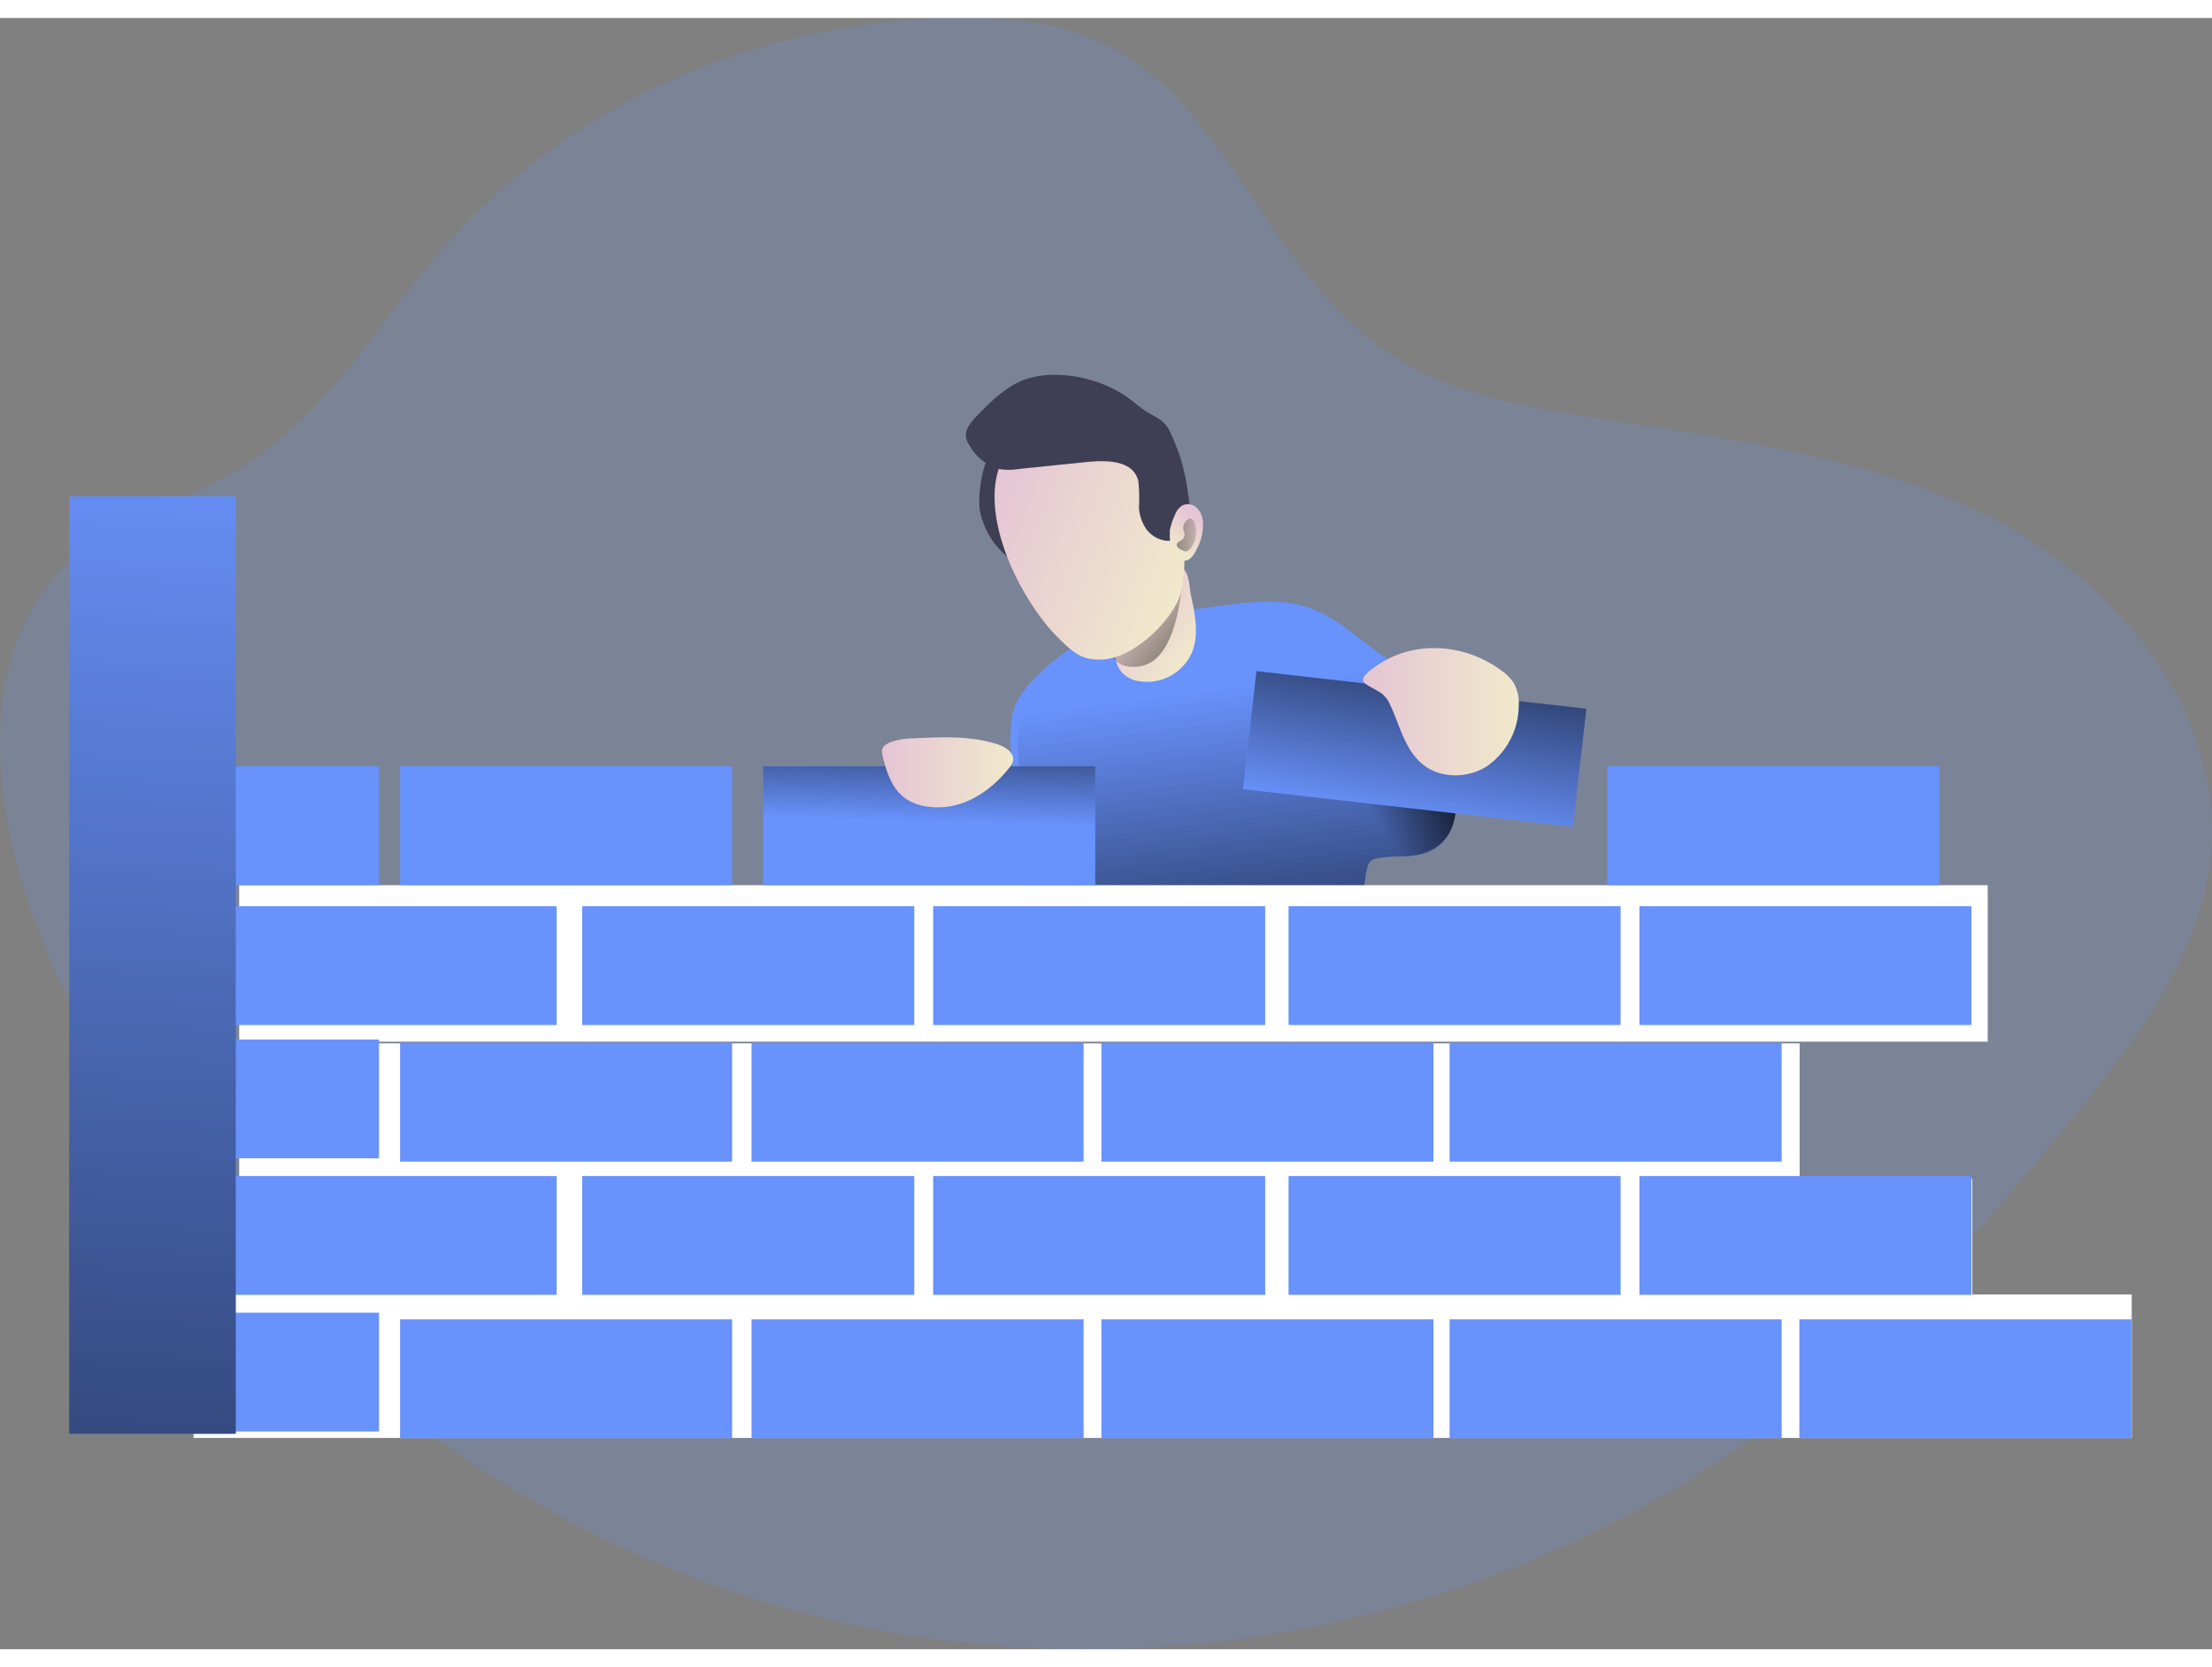 <svg id="Layer_1" data-name="Layer 1" xmlns="http://www.w3.org/2000/svg" xmlns:xlink="http://www.w3.org/1999/xlink" viewBox="0 0 373.87 275.7" width="406" height="306" class="illustration styles_illustrationTablet__1DWOa"><rect x="0" y="0" width="373.87" height="275.7" fill="#808080" stroke="none"/><defs><linearGradient id="linear-gradient" x1="257.32" y1="184.52" x2="266.89" y2="260.54" gradientUnits="userSpaceOnUse"><stop offset="0" stop-opacity="0"></stop><stop offset="0.99"></stop></linearGradient><linearGradient id="linear-gradient-2" x1="284.18" y1="207.24" x2="299.57" y2="197.48" xlink:href="#linear-gradient"></linearGradient><linearGradient id="linear-gradient-3" x1="-3635.6" y1="602.69" x2="-3620.94" y2="602.69" gradientTransform="translate(3485.42 1917.77) rotate(37.73)" gradientUnits="userSpaceOnUse"><stop offset="0" stop-color="#e5c5d5"></stop><stop offset="0.42" stop-color="#ead4d1"></stop><stop offset="1" stop-color="#f0e9cb"></stop></linearGradient><linearGradient id="linear-gradient-4" x1="241.47" y1="169.15" x2="263.15" y2="186.98" xlink:href="#linear-gradient"></linearGradient><linearGradient id="linear-gradient-5" x1="288.09" y1="206.81" x2="296.26" y2="160.63" gradientTransform="translate(-20.19 34.13) rotate(-6.5)" xlink:href="#linear-gradient"></linearGradient><linearGradient id="linear-gradient-6" x1="157.09" y1="135.76" x2="157.84" y2="109.1" xlink:href="#linear-gradient"></linearGradient><linearGradient id="linear-gradient-7" x1="31.1" y1="68.23" x2="10.83" y2="417.37" xlink:href="#linear-gradient"></linearGradient><linearGradient id="linear-gradient-8" x1="281.56" y1="188.41" x2="307.84" y2="188.41" gradientTransform="matrix(1, 0, 0, 1, 0, 0)" xlink:href="#linear-gradient-3"></linearGradient><linearGradient id="linear-gradient-9" x1="-2020.12" y1="86.95" x2="-1983.74" y2="86.95" gradientTransform="translate(2131.14 806.75) rotate(21.35)" xlink:href="#linear-gradient-3"></linearGradient><linearGradient id="linear-gradient-10" x1="-1986.01" y1="77.33" x2="-1987.79" y2="83.62" gradientTransform="translate(2131.14 806.75) rotate(21.35)" xlink:href="#linear-gradient-3"></linearGradient><linearGradient id="linear-gradient-11" x1="-1982.97" y1="78.54" x2="-1996.39" y2="85.81" gradientTransform="translate(2131.14 806.75) rotate(21.35)" xlink:href="#linear-gradient"></linearGradient><linearGradient id="linear-gradient-12" x1="200.22" y1="198.66" x2="222.39" y2="198.66" gradientTransform="matrix(1, 0, 0, 1, 0, 0)" xlink:href="#linear-gradient-3"></linearGradient></defs><title>Process building</title><path d="M126.14,110c-11,12.6-19.54,27.93-33.71,36.82-9.5,6-21.06,8.69-29.38,16.22-16.54,15-13.42,41.82-5.29,62.6,21.88,55.9,71.59,100.1,129.67,115.28s123.06,1,169.5-37.07c16.86-13.81,31.22-30.38,45-47.28,10.65-13.08,21.43-27.44,22.91-44.25,2.15-24.36-16.49-46.5-38.43-57.29s-46.92-13.05-71-17.18c-10.06-1.72-20.34-3.92-28.84-9.57-27-18-28.51-54.61-65.4-56.86C185.69,69.23,149.66,83,126.14,110Z" transform="translate(-51.14 -71.17)" fill="#6892fc" opacity="0.18" style="isolation: isolate;"></path><path d="M272.39,170.85c6.09,2.11,10.43,7.57,16.23,10.38a12.21,12.21,0,0,1,2.3,1.26,8,8,0,0,1,1.6,1.82c3.46,5.06,4.77,11.33,4.87,17.46.06,3.56-.53,7.62-3.48,9.63s-6.57,1.17-9.91,1.78a2.45,2.45,0,0,0-1.23.51,2.37,2.37,0,0,0-.54,1.14c-.9,3.55-.3,7.47-1.84,10.8a11.88,11.88,0,0,1-4.6,4.91c-4.58,2.87-10.18,3.43-15.57,3.75a254.21,254.21,0,0,1-26.19.21c-2.54-.11-5.33-.36-7.11-2.18a8.08,8.08,0,0,1-1.72-3c-1.49-4.33-1.2-9.06-.71-13.61,1-9-3.89-18-2.21-26.93.94-5,8.8-10.62,13.15-13.28,2.6-1.59,5.74-1.82,8.5-3s4.53-1.11,7.62-1.29C258.44,170.72,265.63,168.51,272.39,170.85Z" transform="translate(-51.14 -71.17)" fill="#6892fc"></path><path d="M272.39,170.85c6.09,2.11,10.43,7.57,16.23,10.38a12.21,12.21,0,0,1,2.3,1.26,8,8,0,0,1,1.6,1.82c3.46,5.06,4.77,11.33,4.87,17.46.06,3.56-.53,7.62-3.48,9.63s-6.57,1.17-9.91,1.78a2.45,2.45,0,0,0-1.23.51,2.37,2.37,0,0,0-.54,1.14c-.9,3.55-.3,7.47-1.84,10.8a11.88,11.88,0,0,1-4.6,4.91c-4.58,2.87-10.18,3.43-15.57,3.75a254.21,254.21,0,0,1-26.19.21c-2.54-.11-5.33-.36-7.11-2.18a8.08,8.08,0,0,1-1.72-3c-1.49-4.33-1.2-9.06-.71-13.61,1-9-2.48-17.53-.8-26.47.94-5,3.34-5.22,7.69-7.88,2.6-1.59,9.79-7.68,12.55-8.9s4.53-1.11,7.62-1.29C258.44,170.72,265.63,168.51,272.39,170.85Z" transform="translate(-51.14 -71.17)" fill="url(#linear-gradient)"></path><path d="M297.17,204.16c.15,8.45-7.46,8.87-12.61,9.21a3.61,3.61,0,0,1-1.68-.3c-2.48-1-4.46-4.6-5.66-7.33a33.64,33.64,0,0,1-1.3-3.41S297,195.71,297.17,204.16Z" transform="translate(-51.14 -71.17)" fill="url(#linear-gradient-2)"></path><rect x="40.43" y="146.57" width="295.53" height="26.45" fill="#fff"></rect><rect x="40.43" y="173.31" width="263.74" height="24.25" fill="#fff"></rect><rect x="33.56" y="196.21" width="299.8" height="24.25" fill="#fff"></rect><rect x="32.71" y="215.74" width="327.59" height="24.25" fill="#fff"></rect><path d="M252.43,168.75c.71,3.21,1.41,6.66.15,9.7a8.31,8.31,0,0,1-9,4.8,4.84,4.84,0,0,1-3-1.69,5.22,5.22,0,0,1-.82-1.79,12.33,12.33,0,0,1,7.89-15.12c1-.34,2.65-1,3.59-.24S252.2,167.72,252.43,168.75Z" transform="translate(-51.14 -71.17)" fill="url(#linear-gradient-3)"></path><path d="M251.06,165s-.37,14.36-6.94,15.68-6.1-6-6.1-6Z" transform="translate(-51.14 -71.17)" fill="url(#linear-gradient-4)"></path><path d="M216.74,154.31a13.4,13.4,0,0,0,6.08,8.93,3.43,3.43,0,0,0,.92-2.94,22.29,22.29,0,0,0-.77-3.1c-.85-3.38-.25-6.93-.14-10.41,0-1-.07-2.16-.91-2.69C217.3,141.22,216.34,152,216.74,154.31Z" transform="translate(-51.14 -71.17)" fill="#3e3e54"></path><rect x="67.62" y="126.47" width="56.12" height="20.08" fill="#6892fc"></rect><rect x="16.29" y="126.47" width="47.77" height="20.08" fill="#6892fc"></rect><rect x="16.29" y="172.65" width="47.77" height="20.08" fill="#6892fc"></rect><rect x="16.29" y="218.82" width="47.77" height="20.08" fill="#6892fc"></rect><rect x="98.41" y="150.12" width="56.12" height="20.08" fill="#6892fc"></rect><rect x="37.97" y="150.12" width="56.12" height="20.08" fill="#6892fc"></rect><rect x="157.72" y="150.12" width="56.12" height="20.08" fill="#6892fc"></rect><rect x="217.79" y="150.12" width="56.12" height="20.08" fill="#6892fc"></rect><rect x="262.17" y="184.69" width="56.12" height="20.08" transform="translate(-27.21 -102.79) rotate(6.5)" fill="#6892fc"></rect><rect x="262.17" y="184.69" width="56.12" height="20.08" transform="translate(-27.21 -102.79) rotate(6.5)" fill="url(#linear-gradient-5)"></rect><rect x="277.1" y="150.12" width="56.12" height="20.08" fill="#6892fc"></rect><rect x="98.41" y="195.73" width="56.12" height="20.08" fill="#6892fc"></rect><rect x="37.97" y="195.73" width="56.12" height="20.08" fill="#6892fc"></rect><rect x="157.72" y="195.73" width="56.12" height="20.08" fill="#6892fc"></rect><rect x="217.79" y="195.73" width="56.12" height="20.08" fill="#6892fc"></rect><rect x="277.1" y="195.73" width="56.12" height="20.08" fill="#6892fc"></rect><rect x="129" y="126.47" width="56.12" height="20.08" fill="#6892fc"></rect><rect x="129" y="126.47" width="56.12" height="20.08" fill="url(#linear-gradient-6)"></rect><rect x="67.62" y="173.21" width="56.12" height="20.08" fill="#6892fc"></rect><rect x="127.03" y="173.21" width="56.12" height="20.08" fill="#6892fc"></rect><rect x="186.16" y="173.21" width="56.12" height="20.08" fill="#6892fc"></rect><rect x="245.01" y="173.21" width="56.12" height="20.08" fill="#6892fc"></rect><rect x="67.62" y="219.95" width="56.12" height="20.08" fill="#6892fc"></rect><rect x="127.03" y="219.95" width="56.12" height="20.08" fill="#6892fc"></rect><rect x="186.16" y="219.95" width="56.12" height="20.08" fill="#6892fc"></rect><rect x="245.01" y="219.95" width="56.12" height="20.08" fill="#6892fc"></rect><rect x="304.13" y="219.95" width="56.12" height="20.08" fill="#6892fc"></rect><rect x="271.66" y="126.47" width="56.12" height="20.08" fill="#6892fc"></rect><rect x="11.69" y="80.86" width="28.16" height="158.43" fill="#6892fc"></rect><rect x="11.69" y="80.86" width="28.16" height="158.43" fill="url(#linear-gradient-7)"></rect><path d="M292.31,177.7a19.11,19.11,0,0,1,12.62,3.78,7.66,7.66,0,0,1,2.13,2.19,7.17,7.17,0,0,1,.77,3.91,12.56,12.56,0,0,1-5.29,10c-3.27,2.15-8,2.19-11-.32s-3.77-6.49-5.41-9.93a4.75,4.75,0,0,0-1.6-2.09c-2.85-1.8-4.74-1.79-.66-4.63A17,17,0,0,1,292.31,177.7Z" transform="translate(-51.14 -71.17)" fill="url(#linear-gradient-8)"></path><path d="M230.25,176.18c2.33,2.25,3.68,3.49,6.92,3.43,5.82-.09,12.6-7.19,13.61-11.47a24.25,24.25,0,0,0,.35-8.11c-.6-5.79-2.55-11.62-6.55-15.84s-10.29-6.55-15.86-4.84C211.19,144.74,221.77,168,230.25,176.18Z" transform="translate(-51.14 -71.17)" fill="url(#linear-gradient-9)"></path><path d="M229.35,131.49a14.59,14.59,0,0,0-4.78.72c-3.31,1.13-5.88,3.71-8.32,6.21-1,1.05-2.14,2.38-1.8,3.81a3.85,3.85,0,0,0,.6,1.24,8.52,8.52,0,0,0,4.6,3.86,10.21,10.21,0,0,0,3.7.06l11.33-1.16c3-.31,8.08-.53,8.87,3.29a28.12,28.12,0,0,1,.1,4.31,7,7,0,0,0,1.2,3.66,4.89,4.89,0,0,0,3.2,2,2.89,2.89,0,0,0,1.76-.25,5.36,5.36,0,0,0,2.11-2.87,11.66,11.66,0,0,0,0-4.85,32.09,32.09,0,0,0-3.23-10.8c-.86-1.58-2.08-2-3.54-2.88s-2.82-2.22-4.36-3.16A22,22,0,0,0,229.35,131.49Z" transform="translate(-51.14 -71.17)" fill="#3e3e54"></path><path d="M248.82,158a10.9,10.9,0,0,1,.88-2.77,3.08,3.08,0,0,1,1.33-1.7,2.19,2.19,0,0,1,2.35.4,3.57,3.57,0,0,1,1.07,2.23,8.55,8.55,0,0,1-1.08,4.84,4.28,4.28,0,0,1-1,1.47,1.65,1.65,0,0,1-1.69.31,2.48,2.48,0,0,1-1-1.28,5.39,5.39,0,0,1-.79-3.5" transform="translate(-51.14 -71.17)" fill="url(#linear-gradient-10)"></path><path d="M250.68,159.52a1.56,1.56,0,0,0,.63-.67c.15-.46-.17-1-.19-1.45a1.78,1.78,0,0,1,.36-1.05c.22-.34.59-.68,1-.56a1,1,0,0,1,.54.59,4.54,4.54,0,0,1-.21,3.69,2.53,2.53,0,0,1-.85,1.11.73.73,0,0,1-.4.15,1,1,0,0,1-.41-.12c-.34-.15-.9-.39-1.05-.76C249.87,159.92,250.26,159.8,250.68,159.52Z" transform="translate(-51.14 -71.17)" fill="url(#linear-gradient-11)"></path><path d="M204.27,203.14a8.59,8.59,0,0,0,3.66,1.32,12.56,12.56,0,0,0,3.41,0c4.16-.58,7.79-3.27,10.39-6.57a3,3,0,0,0,.62-1.1c.32-1.38-1.24-2.42-2.59-2.86-4.61-1.48-9.57-1.25-14.41-1a10.83,10.83,0,0,0-3.7.64c-1.61.7-1.6,1.26-1.2,2.83C201.09,198.91,202,201.59,204.27,203.14Z" transform="translate(-51.14 -71.17)" fill="url(#linear-gradient-12)"></path></svg>